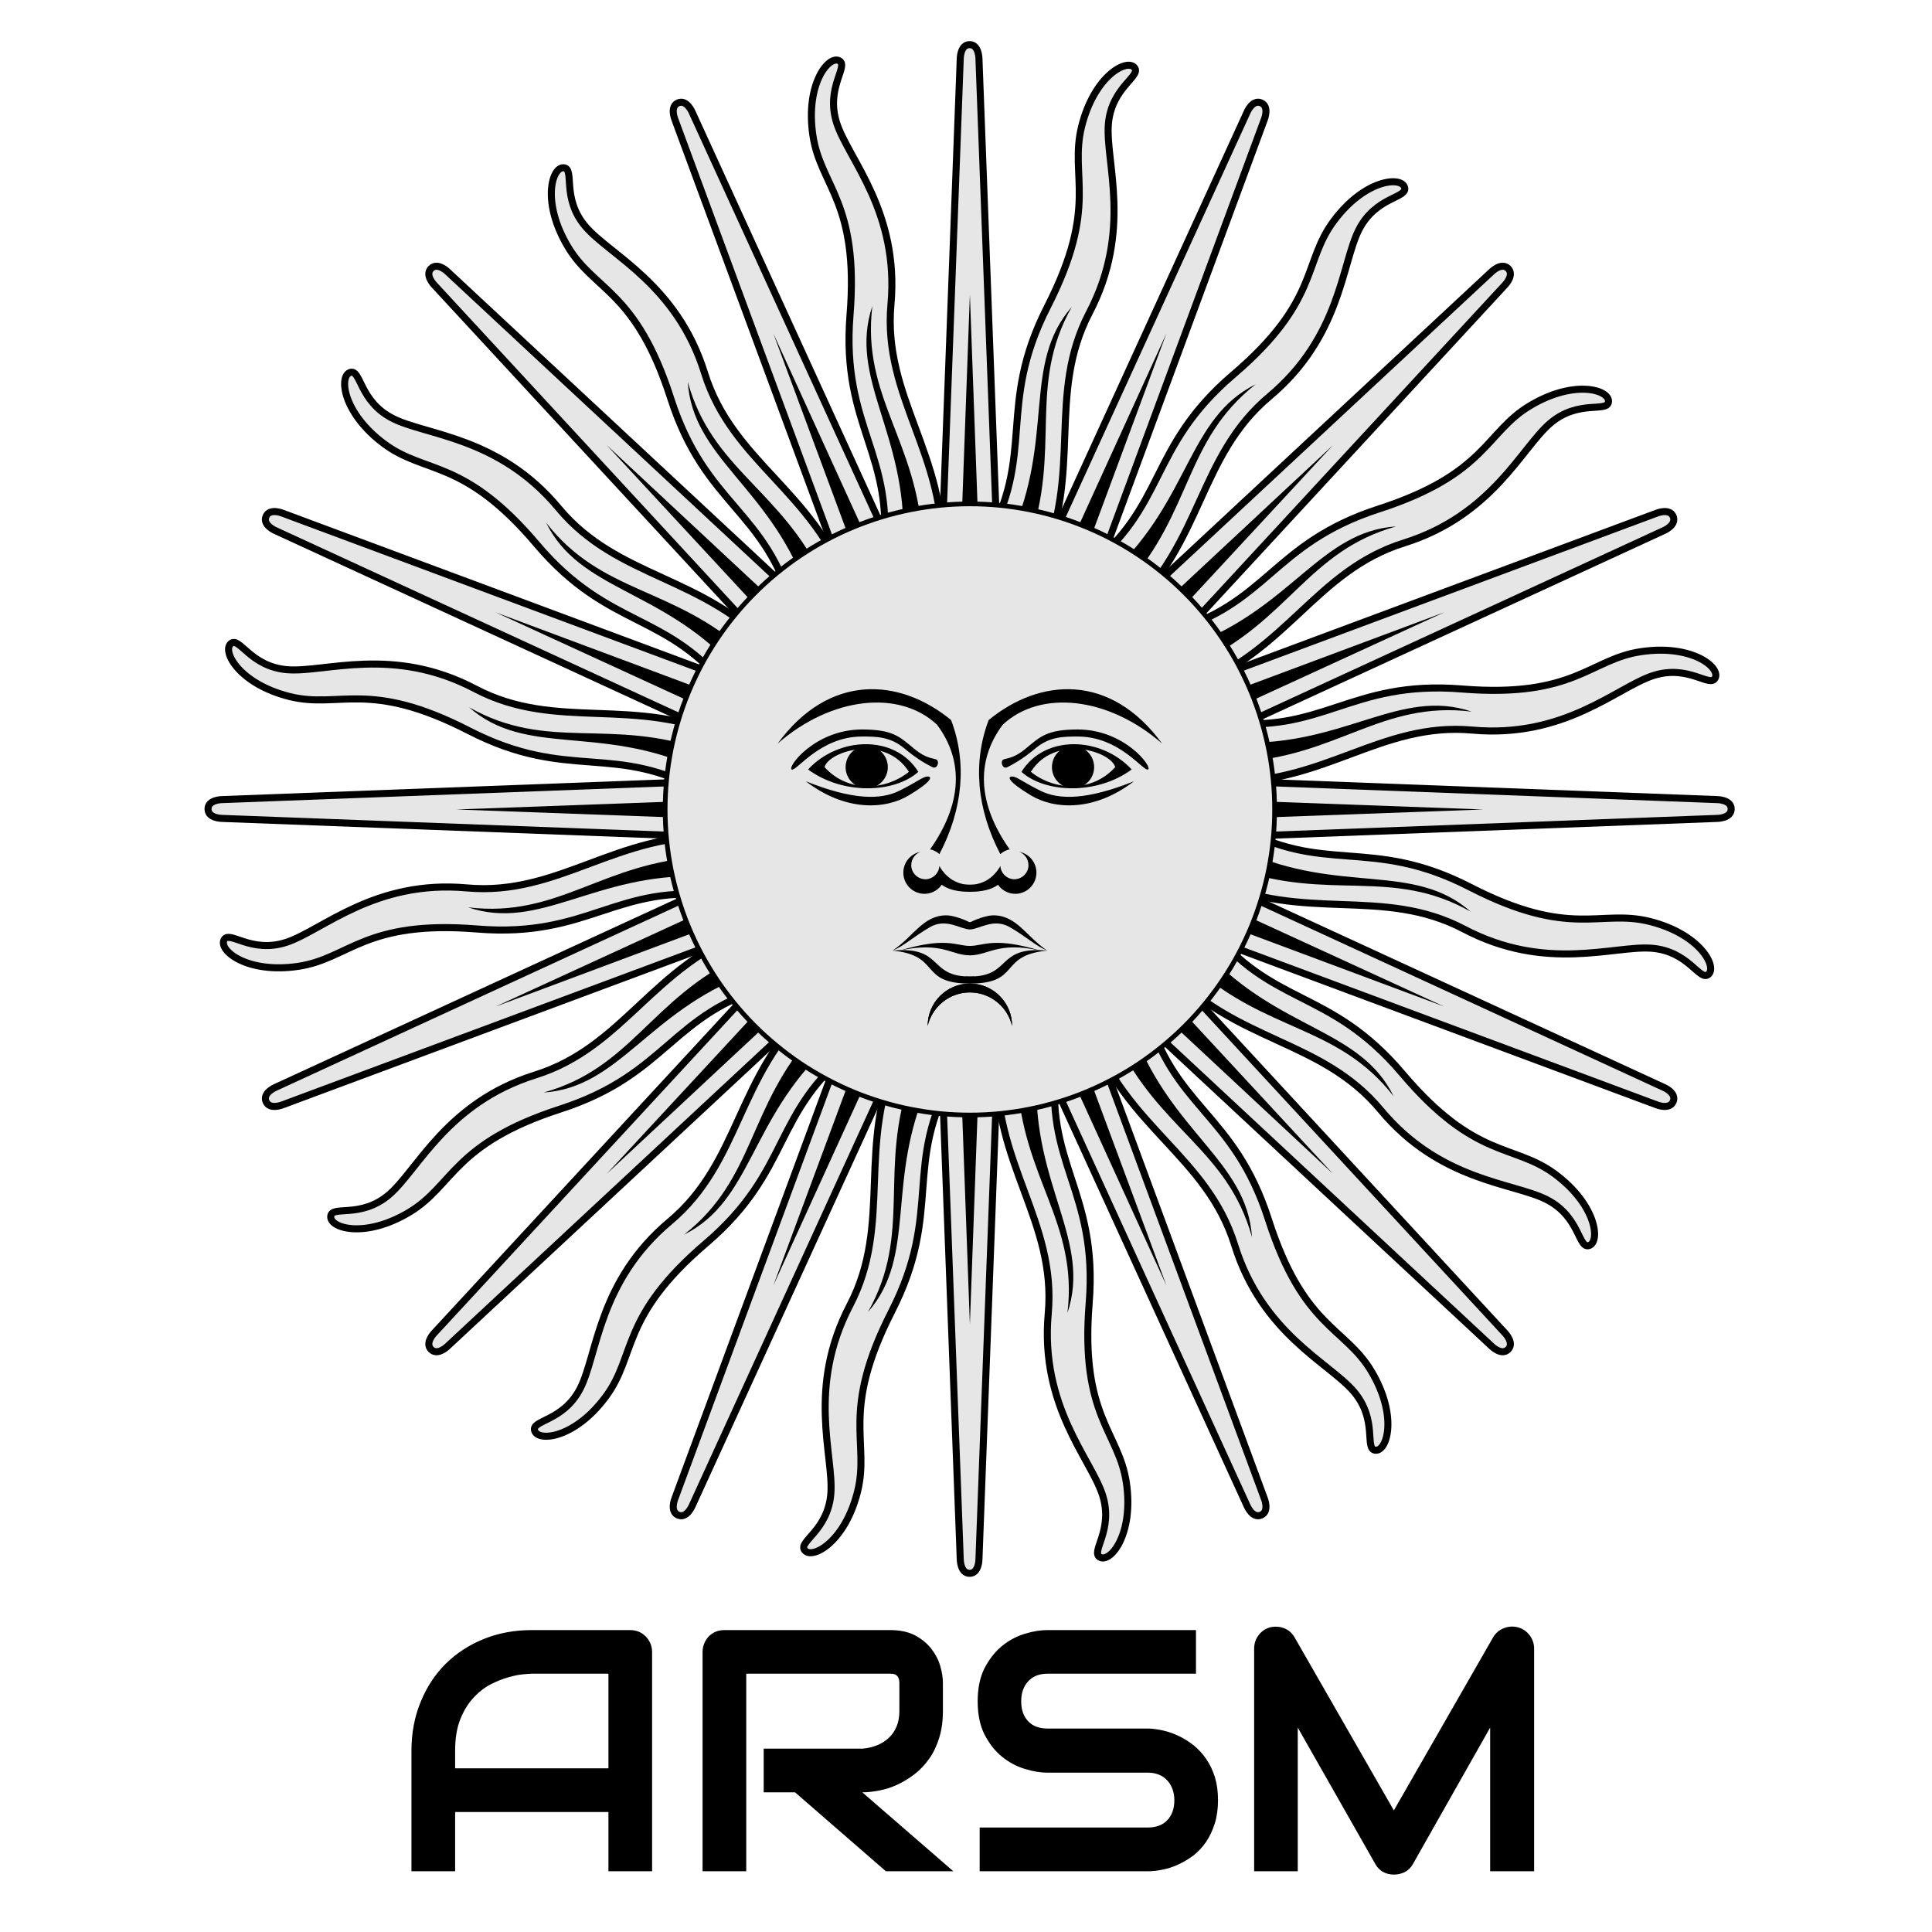 <svg xmlns="http://www.w3.org/2000/svg" xmlns:xlink="http://www.w3.org/1999/xlink" width="200" zoomAndPan="magnify" viewBox="0 0 150 150" height="200" preserveAspectRatio="xMidYMid meet" version="1.0"><defs><clipPath id="id1"><path d="M 69 1.746 L 82 1.746 L 82 66 L 69 66 Z M 69 1.746 " clip-rule="nonzero"/></clipPath><clipPath id="id2"><path d="M 73 1.746 L 92 1.746 L 92 48 L 73 48 Z M 73 1.746 " clip-rule="nonzero"/></clipPath><clipPath id="id3"><path d="M 15 56 L 79 56 L 79 69 L 15 69 Z M 15 56 " clip-rule="nonzero"/></clipPath><clipPath id="id4"><path d="M 15 46 L 60 46 L 60 65 L 15 65 Z M 15 46 " clip-rule="nonzero"/></clipPath><clipPath id="id5"><path d="M 15 61 L 59 61 L 59 79 L 15 79 Z M 15 61 " clip-rule="nonzero"/></clipPath><clipPath id="id6"><path d="M 59 1.746 L 77 1.746 L 77 47 L 59 47 Z M 59 1.746 " clip-rule="nonzero"/></clipPath></defs><path fill="rgb(0%, 0%, 0%)" d="M 50.629 145.285 L 47.238 145.285 L 47.238 140.684 L 35.336 140.684 L 35.336 145.285 L 31.945 145.285 L 31.945 135.922 C 31.945 134.555 32.184 133.293 32.656 132.145 C 33.125 130.992 33.77 130.004 34.602 129.176 C 35.438 128.352 36.426 127.711 37.559 127.25 C 38.699 126.789 39.945 126.559 41.293 126.559 L 48.918 126.559 C 49.152 126.559 49.375 126.598 49.582 126.68 C 49.789 126.77 49.973 126.891 50.129 127.047 C 50.281 127.203 50.406 127.387 50.496 127.594 C 50.582 127.801 50.629 128.023 50.629 128.262 L 50.629 145.285 M 35.336 137.293 L 47.238 137.293 L 47.238 129.945 L 41.293 129.945 C 41.18 129.945 40.957 129.961 40.625 129.992 C 40.293 130.02 39.906 130.098 39.469 130.227 C 39.031 130.344 38.57 130.531 38.078 130.781 C 37.598 131.035 37.152 131.383 36.746 131.832 C 36.332 132.277 35.996 132.828 35.734 133.492 C 35.469 134.16 35.336 134.969 35.336 135.922 Z M 73.207 132.844 C 73.207 133.625 73.109 134.32 72.918 134.93 C 72.73 135.539 72.477 136.074 72.152 136.535 C 71.824 137.004 71.445 137.406 71.016 137.738 C 70.594 138.066 70.148 138.336 69.684 138.555 C 69.223 138.77 68.758 138.922 68.281 139.012 C 67.809 139.105 67.363 139.156 66.949 139.156 L 74.02 145.285 L 68.781 145.285 L 61.727 139.156 L 59.293 139.156 L 59.293 135.766 L 66.949 135.766 C 67.371 135.73 67.758 135.641 68.105 135.5 C 68.461 135.348 68.766 135.156 69.016 134.918 C 69.277 134.672 69.477 134.375 69.617 134.027 C 69.758 133.684 69.828 133.289 69.828 132.844 L 69.828 130.703 C 69.828 130.512 69.801 130.367 69.75 130.27 C 69.707 130.164 69.645 130.09 69.57 130.047 C 69.5 130.004 69.422 129.973 69.34 129.957 C 69.25 129.949 69.172 129.945 69.105 129.945 L 57.938 129.945 L 57.938 145.285 L 54.547 145.285 L 54.547 128.262 C 54.547 128.023 54.59 127.801 54.68 127.594 C 54.762 127.387 54.879 127.203 55.035 127.047 C 55.184 126.891 55.363 126.77 55.578 126.68 C 55.789 126.598 56.008 126.559 56.246 126.559 L 69.105 126.559 C 69.859 126.559 70.5 126.691 71.016 126.957 C 71.543 127.234 71.969 127.578 72.297 127.996 C 72.621 128.41 72.855 128.859 72.996 129.332 C 73.137 129.816 73.207 130.266 73.207 130.684 Z M 94.566 139.77 C 94.566 140.445 94.48 141.051 94.312 141.586 C 94.141 142.121 93.918 142.594 93.645 143 C 93.363 143.41 93.035 143.758 92.668 144.051 C 92.289 144.332 91.898 144.566 91.5 144.75 C 91.105 144.938 90.703 145.07 90.289 145.152 C 89.875 145.242 89.484 145.285 89.121 145.285 L 76.062 145.285 L 76.062 141.887 L 89.121 141.887 C 89.773 141.887 90.277 141.695 90.633 141.316 C 90.996 140.93 91.176 140.414 91.176 139.77 C 91.176 139.457 91.129 139.168 91.031 138.91 C 90.938 138.648 90.801 138.422 90.621 138.23 C 90.445 138.035 90.23 137.887 89.977 137.785 C 89.719 137.68 89.434 137.629 89.121 137.629 L 81.332 137.629 C 80.781 137.629 80.191 137.531 79.562 137.336 C 78.926 137.145 78.336 136.828 77.797 136.391 C 77.254 135.953 76.805 135.379 76.441 134.672 C 76.086 133.977 75.906 133.113 75.906 132.086 C 75.906 131.07 76.086 130.211 76.441 129.512 C 76.805 128.812 77.254 128.242 77.797 127.793 C 78.336 127.355 78.926 127.039 79.562 126.848 C 80.191 126.652 80.781 126.559 81.332 126.559 L 92.855 126.559 L 92.855 129.945 L 81.332 129.945 C 80.684 129.945 80.184 130.145 79.828 130.539 C 79.465 130.93 79.285 131.449 79.285 132.086 C 79.285 132.742 79.465 133.258 79.828 133.637 C 80.184 134.016 80.684 134.203 81.332 134.203 L 89.145 134.203 C 89.516 134.211 89.902 134.266 90.309 134.359 C 90.719 134.449 91.121 134.59 91.523 134.785 C 91.93 134.977 92.312 135.219 92.676 135.508 C 93.039 135.801 93.363 136.148 93.645 136.559 C 93.926 136.965 94.152 137.438 94.324 137.973 C 94.484 138.5 94.566 139.098 94.566 139.77 Z M 119.109 145.285 L 115.695 145.285 L 115.695 134.129 L 109.695 144.73 C 109.547 144.996 109.34 145.199 109.074 145.344 C 108.805 145.477 108.52 145.543 108.219 145.543 C 107.922 145.543 107.645 145.477 107.395 145.344 C 107.137 145.199 106.93 144.996 106.785 144.73 L 100.758 134.129 L 100.758 145.285 L 97.371 145.285 L 97.371 128.008 C 97.371 127.613 97.484 127.262 97.715 126.957 C 97.945 126.652 98.242 126.449 98.613 126.344 C 98.801 126.301 98.984 126.285 99.172 126.301 C 99.348 126.309 99.523 126.344 99.691 126.414 C 99.863 126.48 100.02 126.57 100.16 126.691 C 100.293 126.809 100.406 126.953 100.504 127.113 L 108.219 140.559 L 115.93 127.113 C 116.129 126.781 116.406 126.547 116.754 126.414 C 117.109 126.27 117.477 126.25 117.852 126.344 C 118.223 126.449 118.523 126.652 118.754 126.957 C 118.988 127.262 119.109 127.613 119.109 128.008 Z M 119.109 145.285 " fill-opacity="1" fill-rule="evenodd"/><path stroke-linecap="butt" transform="matrix(0.297, 0, 0, 0.298, 39.64, -57.88)" fill-opacity="1" fill="rgb(90.199%, 90.199%, 90.199%)" fill-rule="evenodd" stroke-linejoin="miter" d="M 110.194 405.003 L 117.554 600.465 C 117.554 600.465 117.554 604.134 119.999 604.134 C 122.444 604.134 122.444 600.465 122.444 600.465 L 129.805 405.003 " stroke="rgb(0%, 0%, 0%)" stroke-width="1.838" stroke-opacity="1" stroke-miterlimit="4"/><path stroke-linecap="butt" transform="matrix(0.297, 0, 0, 0.298, 39.64, -57.88)" fill-opacity="1" fill="rgb(90.199%, 90.199%, 90.199%)" fill-rule="evenodd" stroke-linejoin="miter" d="M 101.531 468.152 C 90.28 492.749 99.941 512.837 88.702 534.315 C 77.451 555.793 84.483 573.471 83.734 583.325 C 82.971 593.179 74.914 595.918 76.951 598.198 C 78.989 600.491 87.414 595.957 90.7 582.866 C 93.986 569.775 86.139 562.24 99.625 535.914 C 113.112 509.588 102.399 497.715 115.925 474.206 " stroke="rgb(0%, 0%, 0%)" stroke-width="1.838" stroke-opacity="1" stroke-miterlimit="4"/><path fill="rgb(90.199%, 90.199%, 90.199%)" d="M 78.215 62.848 L 76.027 4.582 C 76.027 4.582 76.027 3.484 75.301 3.484 C 74.574 3.484 74.574 4.582 74.574 4.582 L 72.387 62.848 " fill-opacity="1" fill-rule="evenodd"/><g clip-path="url(#id1)"><path stroke-linecap="butt" transform="matrix(0.297, 0, 0, 0.298, 39.64, -57.88)" fill="none" stroke-linejoin="miter" d="M 129.805 405.003 L 122.444 209.54 C 122.444 209.54 122.444 205.858 119.999 205.858 C 117.554 205.858 117.554 209.54 117.554 209.54 L 110.194 405.003 " stroke="rgb(0%, 0%, 0%)" stroke-width="1.838" stroke-opacity="1" stroke-miterlimit="4"/></g><path fill="rgb(90.199%, 90.199%, 90.199%)" d="M 80.789 44.023 C 84.133 36.691 81.262 30.699 84.605 24.301 C 87.945 17.898 85.855 12.625 86.078 9.688 C 86.305 6.754 88.699 5.938 88.094 5.254 C 87.488 4.57 84.984 5.926 84.008 9.824 C 83.031 13.727 85.363 15.973 81.355 23.824 C 77.352 31.672 80.535 35.211 76.512 42.219 " fill-opacity="1" fill-rule="evenodd"/><g clip-path="url(#id2)"><path stroke-linecap="butt" transform="matrix(0.297, 0, 0, 0.298, 39.64, -57.88)" fill="none" stroke-linejoin="miter" d="M 138.467 341.853 C 149.719 317.257 140.058 297.155 151.309 275.69 C 162.548 254.212 155.516 236.522 156.265 226.667 C 157.027 216.826 165.085 214.087 163.047 211.794 C 161.01 209.501 152.584 214.048 149.298 227.126 C 146.012 240.217 153.859 247.752 140.373 274.092 C 126.9 300.418 137.613 312.29 124.074 335.799 " stroke="rgb(0%, 0%, 0%)" stroke-width="1.838" stroke-opacity="1" stroke-miterlimit="4"/></g><path fill="rgb(90.199%, 90.199%, 90.199%)" d="M 75.301 59.926 L 17.23 62.117 C 17.23 62.117 16.137 62.117 16.137 62.848 C 16.137 63.578 17.23 63.578 17.23 63.578 L 75.301 65.77 " fill-opacity="1" fill-rule="evenodd"/><g clip-path="url(#id3)"><path stroke-linecap="butt" transform="matrix(0.297, 0, 0, 0.298, 39.64, -57.88)" fill="none" stroke-linejoin="miter" d="M 119.999 395.201 L -75.406 402.552 C -75.406 402.552 -79.087 402.552 -79.087 405.003 C -79.087 407.453 -75.406 407.453 -75.406 407.453 L 119.999 414.805 " stroke="rgb(0%, 0%, 0%)" stroke-width="1.838" stroke-opacity="1" stroke-miterlimit="4"/></g><path fill="rgb(90.199%, 90.199%, 90.199%)" d="M 56.539 57.34 C 49.234 53.984 43.262 56.867 36.883 53.512 C 30.504 50.16 25.246 52.258 22.32 52.031 C 19.395 51.809 18.582 49.406 17.902 50.012 C 17.219 50.617 18.57 53.129 22.457 54.109 C 26.344 55.09 28.586 52.75 36.406 56.77 C 44.23 60.793 47.758 57.598 54.742 61.633 " fill-opacity="1" fill-rule="evenodd"/><g clip-path="url(#id4)"><path stroke-linecap="butt" transform="matrix(0.297, 0, 0, 0.298, 39.64, -57.88)" fill="none" stroke-linejoin="miter" d="M 56.866 386.526 C 32.286 375.269 12.188 384.94 -9.277 373.684 C -30.741 362.44 -48.434 369.477 -58.279 368.717 C -68.124 367.97 -70.858 359.911 -73.145 361.942 C -75.446 363.973 -70.898 372.399 -57.819 375.689 C -44.74 378.978 -37.195 371.128 -10.88 384.613 C 15.448 398.11 27.318 387.391 50.82 400.927 " stroke="rgb(0%, 0%, 0%)" stroke-width="1.838" stroke-opacity="1" stroke-miterlimit="4"/></g><path stroke-linecap="butt" transform="matrix(0.297, 0, 0, 0.298, 39.64, -57.88)" fill-opacity="1" fill="rgb(90.199%, 90.199%, 90.199%)" fill-rule="evenodd" stroke-linejoin="miter" d="M 119.999 414.805 L 315.405 407.453 C 315.405 407.453 319.085 407.453 319.085 405.003 C 319.085 402.552 315.405 402.552 315.405 402.552 L 119.999 395.201 " stroke="rgb(0%, 0%, 0%)" stroke-width="1.838" stroke-opacity="1" stroke-miterlimit="4"/><path stroke-linecap="butt" transform="matrix(0.297, 0, 0, 0.298, 39.64, -57.88)" fill-opacity="1" fill="rgb(90.199%, 90.199%, 90.199%)" fill-rule="evenodd" stroke-linejoin="miter" d="M 183.132 423.48 C 207.712 434.736 227.81 425.065 249.275 436.309 C 270.74 447.552 288.432 440.528 298.278 441.275 C 308.123 442.035 310.857 450.094 313.157 448.063 C 315.444 446.019 310.909 437.593 297.818 434.304 C 284.739 431.028 277.207 438.864 250.879 425.38 C 224.55 411.896 212.681 422.615 189.179 409.078 " stroke="rgb(0%, 0%, 0%)" stroke-width="1.838" stroke-opacity="1" stroke-miterlimit="4"/><path stroke-linecap="butt" transform="matrix(0.297, 0, 0, 0.298, 39.64, -57.88)" fill-opacity="1" fill="rgb(90.199%, 90.199%, 90.199%)" fill-rule="evenodd" stroke-linejoin="miter" d="M 113.072 398.071 L -19.91 541.483 C -19.91 541.483 -22.5 544.078 -20.778 545.808 C -19.043 547.537 -16.44 544.943 -16.44 544.943 L 126.926 411.935 " stroke="rgb(0%, 0%, 0%)" stroke-width="1.838" stroke-opacity="1" stroke-miterlimit="4"/><path stroke-linecap="butt" transform="matrix(0.297, 0, 0, 0.298, 39.64, -57.88)" fill-opacity="1" fill="rgb(90.199%, 90.199%, 90.199%)" fill-rule="evenodd" stroke-linejoin="miter" d="M 62.295 436.584 C 36.953 446.019 29.579 467.064 6.457 474.298 C -16.677 481.531 -24.209 499.012 -31.714 505.447 C -39.206 511.868 -46.843 508.107 -47.014 511.173 C -47.198 514.226 -38.037 516.978 -26.456 510.046 C -14.876 503.114 -15.1 492.238 13.043 483.156 C 41.198 474.075 42.013 458.101 68.197 451.051 " stroke="rgb(0%, 0%, 0%)" stroke-width="1.838" stroke-opacity="1" stroke-miterlimit="4"/><path stroke-linecap="butt" transform="matrix(0.297, 0, 0, 0.298, 39.64, -57.88)" fill-opacity="1" fill="rgb(90.199%, 90.199%, 90.199%)" fill-rule="evenodd" stroke-linejoin="miter" d="M 126.926 411.935 L 259.909 268.522 C 259.909 268.522 262.498 265.928 260.777 264.185 C 259.041 262.455 256.439 265.05 256.439 265.05 L 113.072 398.071 " stroke="rgb(0%, 0%, 0%)" stroke-width="1.838" stroke-opacity="1" stroke-miterlimit="4"/><path stroke-linecap="butt" transform="matrix(0.297, 0, 0, 0.298, 39.64, -57.88)" fill-opacity="1" fill="rgb(90.199%, 90.199%, 90.199%)" fill-rule="evenodd" stroke-linejoin="miter" d="M 177.703 373.408 C 203.046 363.973 210.42 342.928 233.554 335.695 C 256.675 328.474 264.207 310.993 271.713 304.559 C 279.205 298.125 286.842 301.886 287.013 298.832 C 287.197 295.779 278.035 293.027 266.455 299.959 C 254.875 306.878 255.098 317.755 226.956 326.836 C 198.8 335.93 197.985 351.891 171.802 358.941 " stroke="rgb(0%, 0%, 0%)" stroke-width="1.838" stroke-opacity="1" stroke-miterlimit="4"/><path stroke-linecap="butt" transform="matrix(0.297, 0, 0, 0.298, 39.64, -57.88)" fill-opacity="1" fill="rgb(90.199%, 90.199%, 90.199%)" fill-rule="evenodd" stroke-linejoin="miter" d="M 126.926 398.071 L -16.44 265.05 C -16.44 265.05 -19.043 262.455 -20.778 264.185 C -22.5 265.928 -19.91 268.522 -19.91 268.522 L 113.072 411.935 " stroke="rgb(0%, 0%, 0%)" stroke-width="1.838" stroke-opacity="1" stroke-miterlimit="4"/><path stroke-linecap="butt" transform="matrix(0.297, 0, 0, 0.298, 39.64, -57.88)" fill-opacity="1" fill="rgb(90.199%, 90.199%, 90.199%)" fill-rule="evenodd" stroke-linejoin="miter" d="M 88.426 347.292 C 78.989 321.935 57.944 314.557 50.715 291.415 C 43.485 268.286 26.016 260.751 19.589 253.256 C 13.161 245.747 16.92 238.121 13.858 237.937 C 10.808 237.754 8.061 246.927 14.988 258.498 C 21.915 270.082 32.786 269.859 41.869 298.02 C 50.938 326.168 66.909 326.993 73.954 353.189 " stroke="rgb(0%, 0%, 0%)" stroke-width="1.838" stroke-opacity="1" stroke-miterlimit="4"/><path stroke-linecap="butt" transform="matrix(0.297, 0, 0, 0.298, 39.64, -57.88)" fill-opacity="1" fill="rgb(90.199%, 90.199%, 90.199%)" fill-rule="evenodd" stroke-linejoin="miter" d="M 113.072 411.935 L 256.439 544.943 C 256.439 544.943 259.041 547.537 260.777 545.808 C 262.498 544.078 259.909 541.483 259.909 541.483 L 126.926 398.071 " stroke="rgb(0%, 0%, 0%)" stroke-width="1.838" stroke-opacity="1" stroke-miterlimit="4"/><path stroke-linecap="butt" transform="matrix(0.297, 0, 0, 0.298, 39.64, -57.88)" fill-opacity="1" fill="rgb(90.199%, 90.199%, 90.199%)" fill-rule="evenodd" stroke-linejoin="miter" d="M 151.572 462.714 C 161.01 488.07 182.054 495.448 189.284 518.577 C 196.513 541.719 213.982 549.254 220.41 556.75 C 226.851 564.245 223.078 571.885 226.141 572.068 C 229.19 572.239 231.951 563.079 225.024 551.495 C 218.096 539.924 207.213 540.133 198.13 511.986 C 189.06 483.825 173.09 483.012 166.044 456.817 " stroke="rgb(0%, 0%, 0%)" stroke-width="1.838" stroke-opacity="1" stroke-miterlimit="4"/><path stroke-linecap="butt" transform="matrix(0.297, 0, 0, 0.298, 39.64, -57.88)" fill-opacity="1" fill="rgb(90.199%, 90.199%, 90.199%)" fill-rule="evenodd" stroke-linejoin="miter" d="M 110.943 401.242 L 42.96 584.648 C 42.96 584.648 41.553 588.042 43.814 588.973 C 46.075 589.916 47.481 586.522 47.481 586.522 L 129.056 408.751 " stroke="rgb(0%, 0%, 0%)" stroke-width="1.838" stroke-opacity="1" stroke-miterlimit="4"/><path stroke-linecap="butt" transform="matrix(0.297, 0, 0, 0.298, 39.64, -57.88)" fill-opacity="1" fill="rgb(90.199%, 90.199%, 90.199%)" fill-rule="evenodd" stroke-linejoin="miter" d="M 78.778 456.266 C 58.97 474.691 60.205 496.955 41.606 512.484 C 23.006 528.025 22.73 547.052 18.261 555.872 C 13.805 564.678 5.314 564.127 6.313 567.023 C 7.312 569.919 16.842 568.95 24.886 558.112 C 32.93 547.275 28.566 537.316 51.096 518.145 C 73.626 498.986 68.263 483.916 89.767 467.379 " stroke="rgb(0%, 0%, 0%)" stroke-width="1.838" stroke-opacity="1" stroke-miterlimit="4"/><path stroke-linecap="butt" transform="matrix(0.297, 0, 0, 0.298, 39.64, -57.88)" fill-opacity="1" fill="rgb(90.199%, 90.199%, 90.199%)" fill-rule="evenodd" stroke-linejoin="miter" d="M 129.056 408.751 L 197.039 225.357 C 197.039 225.357 198.445 221.963 196.185 221.019 C 193.924 220.089 192.517 223.483 192.517 223.483 L 110.943 401.242 " stroke="rgb(0%, 0%, 0%)" stroke-width="1.838" stroke-opacity="1" stroke-miterlimit="4"/><path stroke-linecap="butt" transform="matrix(0.297, 0, 0, 0.298, 39.64, -57.88)" fill-opacity="1" fill="rgb(90.199%, 90.199%, 90.199%)" fill-rule="evenodd" stroke-linejoin="miter" d="M 161.22 353.726 C 181.029 335.314 179.793 313.05 198.393 297.509 C 216.992 281.98 217.268 262.94 221.737 254.134 C 226.193 245.315 234.685 245.878 233.686 242.982 C 232.687 240.086 223.157 241.056 215.126 251.893 C 207.081 262.717 211.445 272.689 188.916 291.848 C 166.386 311.019 171.736 326.089 150.245 342.627 " stroke="rgb(0%, 0%, 0%)" stroke-width="1.838" stroke-opacity="1" stroke-miterlimit="4"/><path stroke-linecap="butt" transform="matrix(0.297, 0, 0, 0.298, 39.64, -57.88)" fill-opacity="1" fill="rgb(90.199%, 90.199%, 90.199%)" fill-rule="evenodd" stroke-linejoin="miter" d="M 123.745 395.948 L -59.594 327.937 C -59.594 327.937 -62.985 326.535 -63.931 328.789 C -64.864 331.056 -61.473 332.471 -61.473 332.471 L 116.253 414.058 " stroke="rgb(0%, 0%, 0%)" stroke-width="1.838" stroke-opacity="1" stroke-miterlimit="4"/><path stroke-linecap="butt" transform="matrix(0.297, 0, 0, 0.298, 39.64, -57.88)" fill-opacity="1" fill="rgb(90.199%, 90.199%, 90.199%)" fill-rule="evenodd" stroke-linejoin="miter" d="M 68.749 363.764 C 50.334 343.95 28.067 345.195 12.543 326.587 C -2.993 307.979 -22.014 307.704 -30.82 303.235 C -39.64 298.767 -39.075 290.275 -41.98 291.284 C -44.872 292.28 -43.899 301.807 -33.068 309.853 C -22.237 317.899 -12.273 313.535 6.878 336.075 C 26.043 358.601 41.106 353.254 57.642 374.758 " stroke="rgb(0%, 0%, 0%)" stroke-width="1.838" stroke-opacity="1" stroke-miterlimit="4"/><path stroke-linecap="butt" transform="matrix(0.297, 0, 0, 0.298, 39.64, -57.88)" fill-opacity="1" fill="rgb(90.199%, 90.199%, 90.199%)" fill-rule="evenodd" stroke-linejoin="miter" d="M 116.253 414.058 L 299.592 482.069 C 299.592 482.069 302.983 483.471 303.93 481.204 C 304.863 478.937 301.472 477.535 301.472 477.535 L 123.745 395.948 " stroke="rgb(0%, 0%, 0%)" stroke-width="1.838" stroke-opacity="1" stroke-miterlimit="4"/><path stroke-linecap="butt" transform="matrix(0.297, 0, 0, 0.298, 39.64, -57.88)" fill-opacity="1" fill="rgb(90.199%, 90.199%, 90.199%)" fill-rule="evenodd" stroke-linejoin="miter" d="M 171.25 446.229 C 189.665 466.042 211.932 464.81 227.455 483.418 C 242.992 502.026 262.012 502.302 270.832 506.757 C 279.639 511.226 279.087 519.717 281.979 518.721 C 284.87 517.712 283.898 508.198 273.067 500.152 C 262.236 492.106 252.272 496.47 233.121 473.931 C 213.956 451.392 198.892 456.751 182.357 435.247 " stroke="rgb(0%, 0%, 0%)" stroke-width="1.838" stroke-opacity="1" stroke-miterlimit="4"/><path stroke-linecap="butt" transform="matrix(0.297, 0, 0, 0.298, 39.64, -57.88)" fill-opacity="1" fill="rgb(90.199%, 90.199%, 90.199%)" fill-rule="evenodd" stroke-linejoin="miter" d="M 116.253 395.948 L -61.473 477.535 C -61.473 477.535 -64.864 478.937 -63.931 481.204 C -62.985 483.471 -59.594 482.069 -59.594 482.069 L 123.745 414.058 " stroke="rgb(0%, 0%, 0%)" stroke-width="1.838" stroke-opacity="1" stroke-miterlimit="4"/><path fill="rgb(90.199%, 90.199%, 90.199%)" d="M 55.867 64.961 C 47.836 64.668 43.418 69.621 36.246 68.977 C 29.074 68.328 25.02 72.281 22.23 73.199 C 19.438 74.113 17.773 72.207 17.375 73.027 C 16.977 73.852 19.18 75.652 23.148 75.066 C 27.113 74.477 28.289 71.457 37.051 72.168 C 45.812 72.879 47.852 68.574 55.844 69.617 " fill-opacity="1" fill-rule="evenodd"/><g clip-path="url(#id5)"><path stroke-linecap="butt" transform="matrix(0.297, 0, 0, 0.298, 39.64, -57.88)" fill="none" stroke-linejoin="miter" d="M 54.606 412.092 C 27.581 411.109 12.714 427.725 -11.419 425.563 C -35.552 423.388 -49.196 436.649 -58.581 439.729 C -67.98 442.795 -73.579 436.4 -74.92 439.152 C -76.261 441.917 -68.847 447.958 -55.492 445.993 C -42.151 444.014 -38.194 433.884 -8.711 436.269 C 20.772 438.654 27.633 424.214 54.527 427.712 " stroke="rgb(0%, 0%, 0%)" stroke-width="1.838" stroke-opacity="1" stroke-miterlimit="4"/></g><path stroke-linecap="butt" transform="matrix(0.297, 0, 0, 0.298, 39.64, -57.88)" fill-opacity="1" fill="rgb(90.199%, 90.199%, 90.199%)" fill-rule="evenodd" stroke-linejoin="miter" d="M 123.745 414.058 L 301.472 332.471 C 301.472 332.471 304.863 331.056 303.93 328.789 C 302.983 326.535 299.592 327.937 299.592 327.937 L 116.253 395.948 " stroke="rgb(0%, 0%, 0%)" stroke-width="1.838" stroke-opacity="1" stroke-miterlimit="4"/><path stroke-linecap="butt" transform="matrix(0.297, 0, 0, 0.298, 39.64, -57.88)" fill-opacity="1" fill="rgb(90.199%, 90.199%, 90.199%)" fill-rule="evenodd" stroke-linejoin="miter" d="M 185.393 397.9 C 212.418 398.896 227.284 382.267 251.418 384.442 C 275.551 386.618 289.195 373.356 298.593 370.277 C 307.978 367.197 313.591 373.605 314.919 370.84 C 316.259 368.088 308.846 362.034 295.491 364.013 C 282.149 365.978 278.193 376.108 248.71 373.736 C 219.227 371.351 212.365 385.792 185.472 382.28 " stroke="rgb(0%, 0%, 0%)" stroke-width="1.838" stroke-opacity="1" stroke-miterlimit="4"/><path stroke-linecap="butt" transform="matrix(0.297, 0, 0, 0.298, 39.64, -57.88)" fill-opacity="1" fill="rgb(90.199%, 90.199%, 90.199%)" fill-rule="evenodd" stroke-linejoin="miter" d="M 129.056 401.242 L 47.481 223.483 C 47.481 223.483 46.075 220.089 43.814 221.019 C 41.553 221.963 42.96 225.357 42.96 225.357 L 110.943 408.751 " stroke="rgb(0%, 0%, 0%)" stroke-width="1.838" stroke-opacity="1" stroke-miterlimit="4"/><path fill="rgb(90.199%, 90.199%, 90.199%)" d="M 73.191 43.348 C 73.484 35.289 68.547 30.859 69.191 23.66 C 69.84 16.465 65.898 12.395 64.984 9.598 C 64.07 6.797 65.973 5.125 65.152 4.727 C 64.336 4.328 62.539 6.539 63.125 10.52 C 63.707 14.496 66.719 15.68 66.012 24.469 C 65.305 33.258 69.594 35.305 68.551 43.324 " fill-opacity="1" fill-rule="evenodd"/><g clip-path="url(#id6)"><path stroke-linecap="butt" transform="matrix(0.297, 0, 0, 0.298, 39.64, -57.88)" fill="none" stroke-linejoin="miter" d="M 112.901 339.586 C 113.887 312.552 97.273 297.692 99.441 273.541 C 101.623 249.403 88.361 235.749 85.285 226.366 C 82.209 216.97 88.61 211.362 85.85 210.025 C 83.103 208.688 77.056 216.105 79.028 229.459 C 80.987 242.799 91.121 246.769 88.742 276.254 C 86.363 305.738 100.795 312.605 97.286 339.508 " stroke="rgb(0%, 0%, 0%)" stroke-width="1.838" stroke-opacity="1" stroke-miterlimit="4"/></g><path stroke-linecap="butt" transform="matrix(0.297, 0, 0, 0.298, 39.64, -57.88)" fill-opacity="1" fill="rgb(90.199%, 90.199%, 90.199%)" fill-rule="evenodd" stroke-linejoin="miter" d="M 110.943 408.751 L 192.517 586.522 C 192.517 586.522 193.924 589.916 196.185 588.973 C 198.445 588.042 197.039 584.648 197.039 584.648 L 129.056 401.242 " stroke="rgb(0%, 0%, 0%)" stroke-width="1.838" stroke-opacity="1" stroke-miterlimit="4"/><path stroke-linecap="butt" transform="matrix(0.297, 0, 0, 0.298, 39.64, -57.88)" fill-opacity="1" fill="rgb(90.199%, 90.199%, 90.199%)" fill-rule="evenodd" stroke-linejoin="miter" d="M 127.097 470.406 C 126.111 497.44 142.726 512.313 140.557 536.451 C 138.375 560.602 151.638 574.244 154.714 583.639 C 157.79 593.022 151.388 598.644 154.149 599.98 C 156.896 601.317 162.942 593.9 160.984 580.547 C 159.012 567.194 148.878 563.236 151.257 533.752 C 153.636 504.254 139.203 497.387 142.713 470.498 " stroke="rgb(0%, 0%, 0%)" stroke-width="1.838" stroke-opacity="1" stroke-miterlimit="4"/><path fill="rgb(0%, 0%, 0%)" d="M 73.844 62.848 L 75.301 102.848 L 76.758 62.848 " fill-opacity="1" fill-rule="evenodd"/><path fill="rgb(0%, 0%, 0%)" d="M 70.734 83.535 C 68.141 90.836 70.871 95.68 67.391 101.863 C 71.258 97.438 68.707 91.695 72.09 84.184 " fill-opacity="1" fill-rule="evenodd"/><path fill="rgb(0%, 0%, 0%)" d="M 74.27 61.812 L 47.109 91.133 L 76.332 63.879 " fill-opacity="1" fill-rule="evenodd"/><path fill="rgb(0%, 0%, 0%)" d="M 73.957 62.289 L 60.043 99.801 L 76.645 63.406 " fill-opacity="1" fill-rule="evenodd"/><path fill="rgb(0%, 0%, 0%)" d="M 63.191 80.207 C 58.012 85.953 58.688 91.48 53.109 95.855 C 58.375 93.25 58.207 86.969 64.195 81.328 " fill-opacity="1" fill-rule="evenodd"/><path fill="rgb(0%, 0%, 0%)" d="M 76.758 62.848 L 75.301 22.848 L 73.844 62.848 " fill-opacity="1" fill-rule="evenodd"/><path fill="rgb(0%, 0%, 0%)" d="M 79.867 42.156 C 82.461 34.859 79.73 30.016 83.211 23.828 C 79.344 28.258 81.895 33.996 78.512 41.508 " fill-opacity="1" fill-rule="evenodd"/><path fill="rgb(0%, 0%, 0%)" d="M 75.301 61.387 L 35.434 62.848 L 75.301 64.309 " fill-opacity="1" fill-rule="evenodd"/><path fill="rgb(0%, 0%, 0%)" d="M 54.68 58.266 C 47.406 55.66 42.578 58.402 36.414 54.91 C 40.828 58.793 46.547 56.23 54.035 59.625 " fill-opacity="1" fill-rule="evenodd"/><path fill="rgb(0%, 0%, 0%)" d="M 57.492 74.234 C 50.512 77.555 49.031 82.922 42.207 84.824 C 48.066 84.438 50.309 78.57 57.992 75.656 " fill-opacity="1" fill-rule="evenodd"/><path fill="rgb(0%, 0%, 0%)" d="M 76.332 61.812 L 47.109 34.562 L 74.27 63.879 " fill-opacity="1" fill-rule="evenodd"/><path fill="rgb(0%, 0%, 0%)" d="M 63.949 44.977 C 60.641 37.977 55.293 36.488 53.398 29.645 C 53.781 35.52 59.633 37.77 62.535 45.48 " fill-opacity="1" fill-rule="evenodd"/><path fill="rgb(0%, 0%, 0%)" d="M 76.645 63.406 L 90.559 25.891 L 73.957 62.289 " fill-opacity="1" fill-rule="evenodd"/><path fill="rgb(0%, 0%, 0%)" d="M 75.859 61.496 L 38.469 47.539 L 74.742 64.195 " fill-opacity="1" fill-rule="evenodd"/><path fill="rgb(0%, 0%, 0%)" d="M 58 50.695 C 52.27 45.496 46.762 46.176 42.402 40.582 C 45 45.863 51.258 45.695 56.883 51.703 " fill-opacity="1" fill-rule="evenodd"/><path fill="rgb(0%, 0%, 0%)" d="M 74.742 61.496 L 38.469 78.152 L 75.859 64.195 " fill-opacity="1" fill-rule="evenodd"/><path fill="rgb(0%, 0%, 0%)" d="M 54.504 66.531 C 46.789 66.918 43.375 71.305 36.344 70.445 C 41.906 72.336 46.215 67.777 54.422 68.035 " fill-opacity="1" fill-rule="evenodd"/><path fill="rgb(0%, 0%, 0%)" d="M 76.645 62.289 L 60.043 25.891 L 73.957 63.406 " fill-opacity="1" fill-rule="evenodd"/><path fill="rgb(0%, 0%, 0%)" d="M 71.629 41.98 C 71.242 34.238 66.871 30.812 67.73 23.762 C 65.844 29.34 70.391 33.66 70.129 41.898 " fill-opacity="1" fill-rule="evenodd"/><path fill="rgb(0%, 0%, 0%)" d="M 75.301 64.309 L 115.168 62.848 L 75.301 61.387 " fill-opacity="1" fill-rule="evenodd"/><path fill="rgb(0%, 0%, 0%)" d="M 95.922 67.43 C 103.195 70.031 108.023 67.289 114.188 70.785 C 109.773 66.902 104.055 69.461 96.566 66.07 " fill-opacity="1" fill-rule="evenodd"/><path fill="rgb(0%, 0%, 0%)" d="M 76.332 63.879 L 103.492 34.562 L 74.27 61.812 " fill-opacity="1" fill-rule="evenodd"/><path fill="rgb(0%, 0%, 0%)" d="M 93.109 51.457 C 100.09 48.137 101.57 42.773 108.395 40.871 C 102.535 41.258 100.293 47.125 92.609 50.039 " fill-opacity="1" fill-rule="evenodd"/><path fill="rgb(0%, 0%, 0%)" d="M 74.27 63.879 L 103.492 91.133 L 76.332 61.812 " fill-opacity="1" fill-rule="evenodd"/><path fill="rgb(0%, 0%, 0%)" d="M 86.652 80.715 C 89.961 87.719 95.309 89.203 97.203 96.051 C 96.82 90.172 90.969 87.926 88.066 80.215 " fill-opacity="1" fill-rule="evenodd"/><path fill="rgb(0%, 0%, 0%)" d="M 87.41 45.484 C 92.594 39.738 91.914 34.215 97.492 29.836 C 92.227 32.441 92.395 38.727 86.406 44.367 " fill-opacity="1" fill-rule="evenodd"/><path fill="rgb(0%, 0%, 0%)" d="M 74.742 64.195 L 112.133 78.152 L 75.859 61.496 " fill-opacity="1" fill-rule="evenodd"/><path fill="rgb(0%, 0%, 0%)" d="M 92.605 74.996 C 98.332 80.195 103.84 79.516 108.199 85.113 C 105.605 79.828 99.344 80 93.719 73.992 " fill-opacity="1" fill-rule="evenodd"/><path fill="rgb(0%, 0%, 0%)" d="M 75.859 64.195 L 112.133 47.539 L 74.742 61.496 " fill-opacity="1" fill-rule="evenodd"/><path fill="rgb(0%, 0%, 0%)" d="M 96.098 59.164 C 103.812 58.773 107.227 54.387 114.258 55.25 C 108.695 53.355 104.387 57.918 96.18 57.66 " fill-opacity="1" fill-rule="evenodd"/><path fill="rgb(0%, 0%, 0%)" d="M 73.957 63.406 L 90.559 99.801 L 76.645 62.289 " fill-opacity="1" fill-rule="evenodd"/><path fill="rgb(0%, 0%, 0%)" d="M 78.973 83.715 C 79.359 91.453 83.73 94.879 82.875 101.934 C 84.758 96.355 80.215 92.031 80.473 83.793 " fill-opacity="1" fill-rule="evenodd"/><path stroke-linecap="butt" transform="matrix(0.364, 0, 0, 0.365, 75.301, 62.847)" fill-opacity="1" fill="rgb(90.199%, 90.199%, 90.199%)" fill-rule="evenodd" stroke-linejoin="miter" d="M 64.997 0.003 C 64.997 2.131 64.9 4.248 64.686 6.376 C 64.482 8.494 64.171 10.59 63.752 12.685 C 63.334 14.771 62.819 16.835 62.197 18.866 C 61.585 20.909 60.866 22.908 60.051 24.876 C 59.235 26.844 58.323 28.768 57.326 30.64 C 56.317 32.522 55.233 34.34 54.042 36.115 C 52.862 37.879 51.596 39.59 50.244 41.237 C 48.892 42.884 47.465 44.456 45.963 45.963 C 44.461 47.471 42.884 48.893 41.232 50.241 C 39.59 51.599 37.884 52.861 36.114 54.048 C 34.344 55.224 32.52 56.325 30.642 57.32 C 28.764 58.325 26.844 59.234 24.87 60.057 C 22.906 60.87 20.911 61.586 18.872 62.196 C 16.834 62.816 14.774 63.34 12.681 63.747 C 10.589 64.164 8.486 64.474 6.373 64.688 C 4.248 64.891 2.124 64.998 -0.001 64.998 C -2.125 64.998 -4.249 64.891 -6.374 64.688 C -8.487 64.474 -10.59 64.164 -12.682 63.747 C -14.764 63.34 -16.835 62.816 -18.873 62.196 C -20.901 61.586 -22.907 60.87 -24.871 60.057 C -26.845 59.234 -28.766 58.325 -30.643 57.32 C -32.521 56.325 -34.345 55.224 -36.115 54.048 C -37.885 52.861 -39.591 51.599 -41.233 50.241 C -42.885 48.893 -44.452 47.471 -45.964 45.963 C -47.467 44.456 -48.894 42.884 -50.245 41.237 C -51.597 39.59 -52.863 37.879 -54.044 36.115 C -55.224 34.34 -56.318 32.522 -57.327 30.64 C -58.324 28.768 -59.236 26.844 -60.052 24.876 C -60.867 22.908 -61.586 20.909 -62.198 18.866 C -62.82 16.835 -63.335 14.771 -63.753 12.685 C -64.161 10.59 -64.483 8.494 -64.687 6.376 C -64.891 4.248 -64.998 2.131 -64.998 0.003 C -64.998 -2.125 -64.891 -4.253 -64.687 -6.37 C -64.483 -8.488 -64.161 -10.594 -63.753 -12.679 C -63.335 -14.765 -62.82 -16.828 -62.198 -18.871 C -61.586 -20.903 -60.867 -22.913 -60.052 -24.87 C -59.236 -26.837 -58.324 -28.762 -57.327 -30.644 C -56.318 -32.516 -55.224 -34.344 -54.044 -36.109 C -52.863 -37.884 -51.597 -39.595 -50.245 -41.231 C -48.894 -42.878 -47.467 -44.46 -45.964 -45.957 C -44.452 -47.465 -42.885 -48.898 -41.233 -50.245 C -39.591 -51.593 -37.885 -52.865 -36.115 -54.041 C -34.345 -55.228 -32.521 -56.319 -30.643 -57.324 C -28.766 -58.33 -26.845 -59.238 -24.871 -60.051 C -22.907 -60.864 -20.901 -61.58 -18.873 -62.201 C -16.835 -62.821 -14.764 -63.334 -12.682 -63.751 C -10.59 -64.168 -8.487 -64.478 -6.374 -64.692 C -4.249 -64.895 -2.125 -65.002 -0.001 -65.002 C 2.124 -65.002 4.248 -64.895 6.373 -64.692 C 8.486 -64.478 10.589 -64.168 12.681 -63.751 C 14.774 -63.334 16.834 -62.821 18.872 -62.201 C 20.911 -61.58 22.906 -60.864 24.87 -60.051 C 26.844 -59.238 28.764 -58.33 30.642 -57.324 C 32.52 -56.319 34.344 -55.228 36.114 -54.041 C 37.884 -52.865 39.59 -51.593 41.232 -50.245 C 42.884 -48.898 44.461 -47.465 45.963 -45.957 C 47.465 -44.46 48.892 -42.878 50.244 -41.231 C 51.596 -39.595 52.862 -37.884 54.042 -36.109 C 55.233 -34.344 56.317 -32.516 57.326 -30.644 C 58.323 -28.762 59.235 -26.837 60.051 -24.87 C 60.866 -22.913 61.585 -20.903 62.197 -18.871 C 62.819 -16.828 63.334 -14.765 63.752 -12.679 C 64.171 -10.594 64.482 -8.488 64.686 -6.37 C 64.9 -4.253 64.997 -2.125 64.997 0.003 Z M 64.997 0.003 " stroke="rgb(0%, 0%, 0%)" stroke-width="1" stroke-opacity="1" stroke-miterlimit="4"/><path fill="rgb(0%, 0%, 0%)" d="M 83.676 56.637 C 81.309 56.637 80.762 57.184 79.668 58.098 C 78.578 59.012 78.031 58.828 77.848 59.012 C 77.668 59.195 77.848 59.742 78.215 59.559 C 78.578 59.375 79.305 59.012 80.398 58.098 C 81.488 57.184 82.582 57.184 83.676 57.184 C 86.953 57.184 88.773 59.926 89.137 59.742 C 89.5 59.559 87.316 56.637 83.676 56.637 " fill-opacity="1" fill-rule="evenodd"/><path fill="rgb(0%, 0%, 0%)" d="M 87.863 59.742 C 85.496 57.184 81.125 57.004 79.305 59.926 L 80.035 59.926 C 81.855 57.004 86.223 58.281 86.586 59.559 L 86.586 59.926 " fill-opacity="1" fill-rule="evenodd"/><path fill="rgb(0%, 0%, 0%)" d="M 84.949 59.559 C 84.949 59.777 84.906 59.988 84.824 60.188 C 84.742 60.391 84.621 60.566 84.469 60.723 C 84.316 60.875 84.137 60.996 83.938 61.078 C 83.738 61.16 83.527 61.203 83.309 61.203 C 83.094 61.203 82.883 61.16 82.684 61.078 C 82.484 60.996 82.305 60.875 82.152 60.723 C 82 60.566 81.879 60.391 81.797 60.188 C 81.715 59.988 81.672 59.777 81.672 59.559 C 81.672 59.34 81.715 59.133 81.797 58.93 C 81.879 58.727 82 58.551 82.152 58.398 C 82.305 58.242 82.484 58.125 82.684 58.039 C 82.883 57.957 83.094 57.914 83.309 57.914 C 83.527 57.914 83.738 57.957 83.938 58.039 C 84.137 58.125 84.316 58.242 84.469 58.398 C 84.621 58.551 84.742 58.727 84.824 58.93 C 84.906 59.133 84.949 59.34 84.949 59.559 Z M 84.949 59.559 " fill-opacity="1" fill-rule="evenodd"/><path fill="rgb(0%, 0%, 0%)" d="M 79.305 59.926 C 81.125 61.566 85.133 61.75 87.863 59.742 L 86.586 59.559 C 84.766 61.566 81.855 61.387 80.035 59.926 L 80.035 59.559 " fill-opacity="1" fill-rule="evenodd"/><path fill="rgb(0%, 0%, 0%)" d="M 88.043 60.656 C 84.949 63.031 81.855 62.848 80.035 61.75 C 78.215 60.656 78.215 60.289 78.578 60.289 C 78.941 60.289 79.305 60.656 80.762 61.387 C 82.219 62.117 84.402 62.117 88.043 60.656 " fill-opacity="1" fill-rule="evenodd"/><path fill="rgb(0%, 0%, 0%)" d="M 80.762 73.805 C 77.121 72.711 76.395 73.441 75.301 73.441 L 74.938 73.441 L 75.301 74.172 C 76.758 74.172 77.484 73.074 80.762 73.805 " fill-opacity="1" fill-rule="evenodd"/><path fill="rgb(0%, 0%, 0%)" d="M 78.578 79.652 C 78.578 77.836 77.109 76.363 75.301 76.363 C 73.492 76.363 72.023 77.836 72.023 79.652 C 72.383 78.129 73.742 77.051 75.301 77.051 C 76.859 77.051 78.219 78.129 78.578 79.652 " fill-opacity="1" fill-rule="evenodd"/><path fill="rgb(0%, 0%, 0%)" d="M 66.926 56.637 C 69.293 56.637 69.84 57.184 70.934 58.098 C 72.023 59.012 72.57 58.828 72.754 59.012 C 72.934 59.195 72.754 59.742 72.387 59.559 C 72.023 59.375 71.297 59.012 70.203 58.098 C 69.113 57.184 68.02 57.184 66.926 57.184 C 63.648 57.184 61.828 59.926 61.465 59.742 C 61.102 59.559 63.285 56.637 66.926 56.637 " fill-opacity="1" fill-rule="evenodd"/><path fill="rgb(0%, 0%, 0%)" d="M 62.738 59.742 C 65.105 57.184 69.477 57.004 71.297 59.926 L 70.566 59.926 C 68.746 57.004 64.379 58.281 64.016 59.559 L 64.016 59.926 " fill-opacity="1" fill-rule="evenodd"/><path fill="rgb(0%, 0%, 0%)" d="M 65.652 59.559 C 65.652 59.777 65.695 59.988 65.777 60.188 C 65.859 60.391 65.98 60.566 66.133 60.723 C 66.285 60.875 66.465 60.996 66.664 61.078 C 66.863 61.16 67.074 61.203 67.293 61.203 C 67.508 61.203 67.719 61.16 67.918 61.078 C 68.117 60.996 68.297 60.875 68.449 60.723 C 68.602 60.566 68.723 60.391 68.805 60.188 C 68.887 59.988 68.93 59.777 68.93 59.559 C 68.93 59.34 68.887 59.133 68.805 58.93 C 68.723 58.727 68.602 58.551 68.449 58.398 C 68.297 58.242 68.117 58.125 67.918 58.039 C 67.719 57.957 67.508 57.914 67.293 57.914 C 67.074 57.914 66.863 57.957 66.664 58.039 C 66.465 58.125 66.285 58.242 66.133 58.398 C 65.98 58.551 65.859 58.727 65.777 58.93 C 65.695 59.133 65.652 59.34 65.652 59.559 Z M 65.652 59.559 " fill-opacity="1" fill-rule="evenodd"/><path fill="rgb(0%, 0%, 0%)" d="M 71.297 59.926 C 69.477 61.566 65.473 61.75 62.738 59.742 L 64.016 59.559 C 65.836 61.566 68.746 61.387 70.566 59.926 L 70.566 59.559 " fill-opacity="1" fill-rule="evenodd"/><path fill="rgb(0%, 0%, 0%)" d="M 62.559 60.656 C 65.652 63.031 68.746 62.848 70.566 61.75 C 72.387 60.656 72.387 60.289 72.023 60.289 C 71.66 60.289 71.297 60.656 69.84 61.387 C 68.383 62.117 66.199 62.117 62.559 60.656 " fill-opacity="1" fill-rule="evenodd"/><path fill="rgb(0%, 0%, 0%)" d="M 69.293 73.805 C 73.297 73.441 72.023 75.816 75.301 75.816 L 75.664 75.816 L 75.301 76.363 C 71.297 76.363 73.117 74.172 69.293 73.805 " fill-opacity="1" fill-rule="evenodd"/><path fill="rgb(0%, 0%, 0%)" d="M 90.227 57.734 C 86.043 54.078 80.762 53.531 77.848 56.27 C 75.734 59.105 75.922 62.445 78.395 65.953 C 78.215 65.953 77.848 66.133 77.668 66.316 C 75.832 62.809 75.516 59.195 76.758 55.906 C 80.762 52.617 86.223 52.254 90.227 57.734 " fill-opacity="1" fill-rule="evenodd"/><path fill="rgb(0%, 0%, 0%)" d="M 79.125 66.133 C 79.641 66.32 79.941 66.855 79.828 67.395 C 79.715 67.93 79.223 68.301 78.676 68.262 C 78.129 68.219 77.699 67.777 77.668 67.23 C 77.484 67.594 76.758 68.691 75.301 68.691 L 74.938 68.691 L 75.301 69.238 C 75.664 69.238 76.758 69.238 77.484 68.691 C 77.91 69.301 78.688 69.551 79.383 69.297 C 80.082 69.047 80.523 68.355 80.461 67.617 C 80.402 66.875 79.852 66.27 79.125 66.133 " fill-opacity="1" fill-rule="evenodd"/><path fill="rgb(0%, 0%, 0%)" d="M 81.309 73.805 C 79.668 72.711 78.941 71.066 77.121 71.066 C 76.758 71.066 76.027 71.25 75.301 71.613 L 74.938 71.613 L 75.301 72.16 C 76.027 72.16 77.121 71.25 78.395 71.98 C 79.668 72.711 80.398 73.441 81.309 73.805 " fill-opacity="1" fill-rule="evenodd"/><path fill="rgb(0%, 0%, 0%)" d="M 81.309 73.805 C 77.305 73.441 78.578 75.816 75.301 75.816 L 74.938 75.816 L 75.301 76.363 C 79.305 76.363 77.484 74.172 81.309 73.805 " fill-opacity="1" fill-rule="evenodd"/><path fill="rgb(0%, 0%, 0%)" d="M 60.375 57.734 C 64.562 54.078 69.84 53.531 72.754 56.27 C 74.867 59.105 74.68 62.445 72.207 65.953 C 72.387 65.953 72.754 66.133 72.934 66.316 C 74.77 62.809 75.086 59.195 73.844 55.906 C 69.84 52.617 64.379 52.254 60.375 57.734 " fill-opacity="1" fill-rule="evenodd"/><path fill="rgb(0%, 0%, 0%)" d="M 71.477 66.133 C 70.961 66.32 70.66 66.855 70.773 67.395 C 70.887 67.93 71.379 68.301 71.926 68.262 C 72.473 68.219 72.902 67.777 72.934 67.23 C 73.117 67.594 73.844 68.691 75.301 68.691 L 75.664 68.691 L 75.301 69.238 C 74.938 69.238 73.844 69.238 73.117 68.691 C 72.691 69.301 71.914 69.551 71.219 69.297 C 70.52 69.047 70.078 68.355 70.141 67.617 C 70.199 66.875 70.75 66.27 71.477 66.133 " fill-opacity="1" fill-rule="evenodd"/><path fill="rgb(0%, 0%, 0%)" d="M 69.293 73.805 C 70.934 72.711 71.66 71.066 73.48 71.066 C 73.844 71.066 74.574 71.25 75.301 71.613 L 75.664 71.613 L 75.301 72.16 C 74.574 72.16 73.48 71.25 72.207 71.98 C 70.934 72.711 70.203 73.441 69.293 73.805 " fill-opacity="1" fill-rule="evenodd"/><path fill="rgb(0%, 0%, 0%)" d="M 69.84 73.805 C 73.48 72.711 74.207 73.441 75.301 73.441 L 75.664 73.441 L 75.301 74.172 C 73.844 74.172 73.117 73.074 69.84 73.805 " fill-opacity="1" fill-rule="evenodd"/><path fill="rgb(0%, 0%, 0%)" d="M 72.023 79.652 C 72.023 77.836 73.492 76.363 75.301 76.363 C 77.109 76.363 78.578 77.836 78.578 79.652 C 78.219 78.129 76.859 77.051 75.301 77.051 C 73.742 77.051 72.383 78.129 72.023 79.652 " fill-opacity="1" fill-rule="evenodd"/></svg>